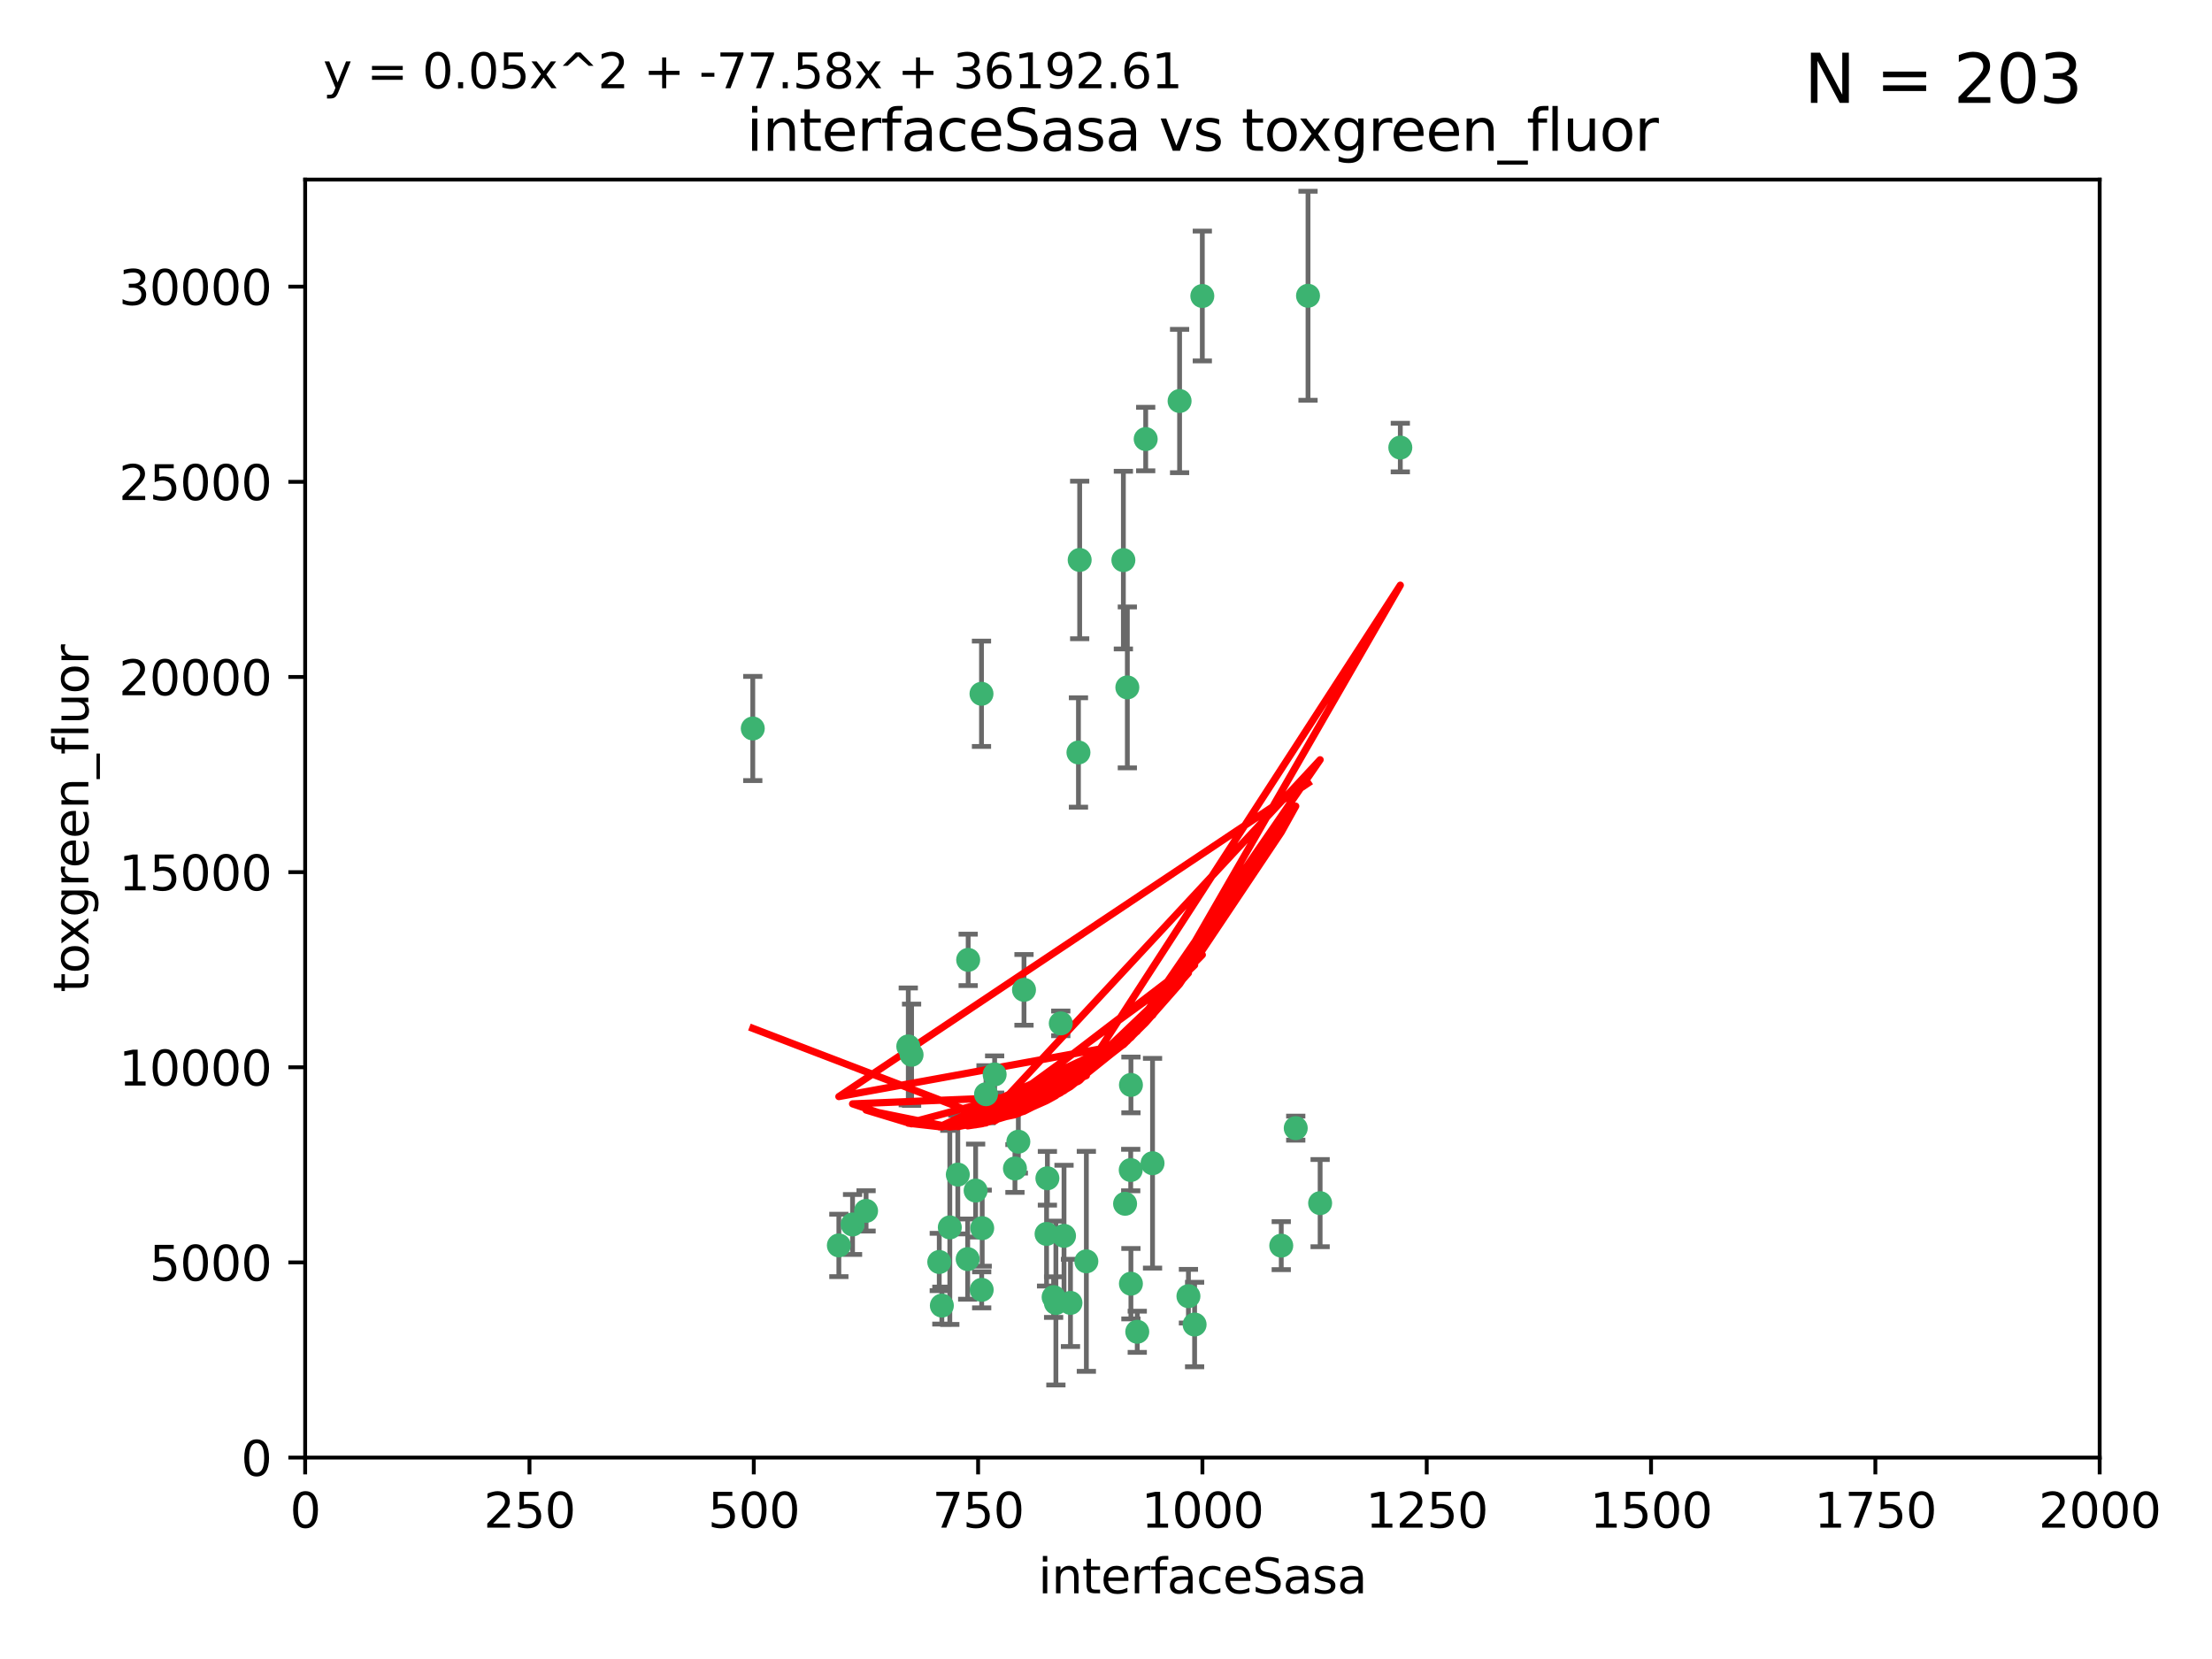 <?xml version="1.0" encoding="utf-8" standalone="no"?>
<!DOCTYPE svg PUBLIC "-//W3C//DTD SVG 1.1//EN"
  "http://www.w3.org/Graphics/SVG/1.1/DTD/svg11.dtd">
<svg xmlns:xlink="http://www.w3.org/1999/xlink" width="460.8pt" height="345.6pt" viewBox="0 0 460.8 345.6" xmlns="http://www.w3.org/2000/svg" version="1.1">
 <defs>
  <style type="text/css">*{stroke-linejoin: round; stroke-linecap: butt}</style>
 </defs>
 <g id="figure_1">
  <g id="patch_1">
   <path d="M 0 345.6 
L 460.8 345.6 
L 460.8 0 
L 0 0 
z
" style="fill: #ffffff"/>
  </g>
  <g id="axes_1">
   <g id="patch_2">
    <path d="M 63.571 303.64 
L 437.4 303.64 
L 437.4 37.411 
L 63.571 37.411 
z
" style="fill: #ffffff"/>
   </g>
   <g id="PathCollection_1">
    <defs>
     <path id="ma54e88e66f" d="M 0 1.118 
C 0.297 1.118 0.581 1 0.791 0.791 
C 1 0.581 1.118 0.297 1.118 0 
C 1.118 -0.297 1 -0.581 0.791 -0.791 
C 0.581 -1 0.297 -1.118 0 -1.118 
C -0.297 -1.118 -0.581 -1 -0.791 -0.791 
C -1 -0.581 -1.118 -0.297 -1.118 0 
C -1.118 0.297 -1 0.581 -0.791 0.791 
C -0.581 1 -0.297 1.118 0 1.118 
z
" style="stroke: #3cb371"/>
    </defs>
    <g clip-path="url(#pd3a75daec6)">
     <use xlink:href="#ma54e88e66f" x="272.484" y="61.614" style="fill: #3cb371; stroke: #3cb371"/>
     <use xlink:href="#ma54e88e66f" x="174.75" y="259.442" style="fill: #3cb371; stroke: #3cb371"/>
     <use xlink:href="#ma54e88e66f" x="234.02" y="116.682" style="fill: #3cb371; stroke: #3cb371"/>
     <use xlink:href="#ma54e88e66f" x="238.669" y="91.463" style="fill: #3cb371; stroke: #3cb371"/>
     <use xlink:href="#ma54e88e66f" x="245.731" y="83.54" style="fill: #3cb371; stroke: #3cb371"/>
     <use xlink:href="#ma54e88e66f" x="266.908" y="259.488" style="fill: #3cb371; stroke: #3cb371"/>
     <use xlink:href="#ma54e88e66f" x="269.927" y="235.012" style="fill: #3cb371; stroke: #3cb371"/>
     <use xlink:href="#ma54e88e66f" x="240.095" y="242.324" style="fill: #3cb371; stroke: #3cb371"/>
     <use xlink:href="#ma54e88e66f" x="291.711" y="93.237" style="fill: #3cb371; stroke: #3cb371"/>
     <use xlink:href="#ma54e88e66f" x="224.916" y="116.65" style="fill: #3cb371; stroke: #3cb371"/>
     <use xlink:href="#ma54e88e66f" x="250.465" y="61.664" style="fill: #3cb371; stroke: #3cb371"/>
     <use xlink:href="#ma54e88e66f" x="204.462" y="144.527" style="fill: #3cb371; stroke: #3cb371"/>
     <use xlink:href="#ma54e88e66f" x="201.688" y="199.958" style="fill: #3cb371; stroke: #3cb371"/>
     <use xlink:href="#ma54e88e66f" x="224.662" y="156.754" style="fill: #3cb371; stroke: #3cb371"/>
     <use xlink:href="#ma54e88e66f" x="204.503" y="268.694" style="fill: #3cb371; stroke: #3cb371"/>
     <use xlink:href="#ma54e88e66f" x="275.007" y="250.635" style="fill: #3cb371; stroke: #3cb371"/>
     <use xlink:href="#ma54e88e66f" x="234.375" y="250.767" style="fill: #3cb371; stroke: #3cb371"/>
     <use xlink:href="#ma54e88e66f" x="221.654" y="257.451" style="fill: #3cb371; stroke: #3cb371"/>
     <use xlink:href="#ma54e88e66f" x="212.14" y="237.838" style="fill: #3cb371; stroke: #3cb371"/>
     <use xlink:href="#ma54e88e66f" x="195.666" y="262.896" style="fill: #3cb371; stroke: #3cb371"/>
     <use xlink:href="#ma54e88e66f" x="235.596" y="226.007" style="fill: #3cb371; stroke: #3cb371"/>
     <use xlink:href="#ma54e88e66f" x="247.573" y="270.018" style="fill: #3cb371; stroke: #3cb371"/>
     <use xlink:href="#ma54e88e66f" x="235.59" y="267.417" style="fill: #3cb371; stroke: #3cb371"/>
     <use xlink:href="#ma54e88e66f" x="201.587" y="262.293" style="fill: #3cb371; stroke: #3cb371"/>
     <use xlink:href="#ma54e88e66f" x="236.912" y="277.431" style="fill: #3cb371; stroke: #3cb371"/>
     <use xlink:href="#ma54e88e66f" x="219.488" y="270.21" style="fill: #3cb371; stroke: #3cb371"/>
     <use xlink:href="#ma54e88e66f" x="196.206" y="271.976" style="fill: #3cb371; stroke: #3cb371"/>
     <use xlink:href="#ma54e88e66f" x="189.211" y="217.987" style="fill: #3cb371; stroke: #3cb371"/>
     <use xlink:href="#ma54e88e66f" x="226.308" y="262.761" style="fill: #3cb371; stroke: #3cb371"/>
     <use xlink:href="#ma54e88e66f" x="203.241" y="248.016" style="fill: #3cb371; stroke: #3cb371"/>
     <use xlink:href="#ma54e88e66f" x="248.859" y="275.924" style="fill: #3cb371; stroke: #3cb371"/>
     <use xlink:href="#ma54e88e66f" x="220.981" y="213.19" style="fill: #3cb371; stroke: #3cb371"/>
     <use xlink:href="#ma54e88e66f" x="213.318" y="206.203" style="fill: #3cb371; stroke: #3cb371"/>
     <use xlink:href="#ma54e88e66f" x="204.611" y="255.847" style="fill: #3cb371; stroke: #3cb371"/>
     <use xlink:href="#ma54e88e66f" x="218.192" y="245.459" style="fill: #3cb371; stroke: #3cb371"/>
     <use xlink:href="#ma54e88e66f" x="219.963" y="271.445" style="fill: #3cb371; stroke: #3cb371"/>
     <use xlink:href="#ma54e88e66f" x="177.602" y="255.08" style="fill: #3cb371; stroke: #3cb371"/>
     <use xlink:href="#ma54e88e66f" x="189.899" y="219.726" style="fill: #3cb371; stroke: #3cb371"/>
     <use xlink:href="#ma54e88e66f" x="180.421" y="252.249" style="fill: #3cb371; stroke: #3cb371"/>
     <use xlink:href="#ma54e88e66f" x="197.864" y="255.69" style="fill: #3cb371; stroke: #3cb371"/>
     <use xlink:href="#ma54e88e66f" x="205.407" y="227.947" style="fill: #3cb371; stroke: #3cb371"/>
     <use xlink:href="#ma54e88e66f" x="234.846" y="143.2" style="fill: #3cb371; stroke: #3cb371"/>
     <use xlink:href="#ma54e88e66f" x="223" y="271.416" style="fill: #3cb371; stroke: #3cb371"/>
     <use xlink:href="#ma54e88e66f" x="218.019" y="257.051" style="fill: #3cb371; stroke: #3cb371"/>
     <use xlink:href="#ma54e88e66f" x="211.432" y="243.416" style="fill: #3cb371; stroke: #3cb371"/>
     <use xlink:href="#ma54e88e66f" x="199.529" y="244.691" style="fill: #3cb371; stroke: #3cb371"/>
     <use xlink:href="#ma54e88e66f" x="235.549" y="243.742" style="fill: #3cb371; stroke: #3cb371"/>
     <use xlink:href="#ma54e88e66f" x="207.202" y="223.827" style="fill: #3cb371; stroke: #3cb371"/>
     <use xlink:href="#ma54e88e66f" x="156.817" y="151.755" style="fill: #3cb371; stroke: #3cb371"/>
    </g>
   </g>
   <g id="matplotlib.axis_1">
    <g id="xtick_1">
     <g id="line2d_1">
      <defs>
       <path id="mcc1bb54cda" d="M 0 0 
L 0 3.5 
" style="stroke: #000000; stroke-width: 0.8"/>
      </defs>
      <g>
       <use xlink:href="#mcc1bb54cda" x="63.571" y="303.64" style="stroke: #000000; stroke-width: 0.8"/>
      </g>
     </g>
     <g id="text_1">
      <!-- 0 -->
      <g transform="translate(60.39 318.238)scale(0.1 -0.1)">
       <defs>
        <path id="DejaVuSans-30" d="M 2034 4250 
Q 1547 4250 1301 3770 
Q 1056 3291 1056 2328 
Q 1056 1369 1301 889 
Q 1547 409 2034 409 
Q 2525 409 2770 889 
Q 3016 1369 3016 2328 
Q 3016 3291 2770 3770 
Q 2525 4250 2034 4250 
z
M 2034 4750 
Q 2819 4750 3233 4129 
Q 3647 3509 3647 2328 
Q 3647 1150 3233 529 
Q 2819 -91 2034 -91 
Q 1250 -91 836 529 
Q 422 1150 422 2328 
Q 422 3509 836 4129 
Q 1250 4750 2034 4750 
z
" transform="scale(0.016)"/>
       </defs>
       <use xlink:href="#DejaVuSans-30"/>
      </g>
     </g>
    </g>
    <g id="xtick_2">
     <g id="line2d_2">
      <g>
       <use xlink:href="#mcc1bb54cda" x="110.3" y="303.64" style="stroke: #000000; stroke-width: 0.8"/>
      </g>
     </g>
     <g id="text_2">
      <!-- 250 -->
      <g transform="translate(100.756 318.238)scale(0.1 -0.1)">
       <defs>
        <path id="DejaVuSans-32" d="M 1228 531 
L 3431 531 
L 3431 0 
L 469 0 
L 469 531 
Q 828 903 1448 1529 
Q 2069 2156 2228 2338 
Q 2531 2678 2651 2914 
Q 2772 3150 2772 3378 
Q 2772 3750 2511 3984 
Q 2250 4219 1831 4219 
Q 1534 4219 1204 4116 
Q 875 4013 500 3803 
L 500 4441 
Q 881 4594 1212 4672 
Q 1544 4750 1819 4750 
Q 2544 4750 2975 4387 
Q 3406 4025 3406 3419 
Q 3406 3131 3298 2873 
Q 3191 2616 2906 2266 
Q 2828 2175 2409 1742 
Q 1991 1309 1228 531 
z
" transform="scale(0.016)"/>
        <path id="DejaVuSans-35" d="M 691 4666 
L 3169 4666 
L 3169 4134 
L 1269 4134 
L 1269 2991 
Q 1406 3038 1543 3061 
Q 1681 3084 1819 3084 
Q 2600 3084 3056 2656 
Q 3513 2228 3513 1497 
Q 3513 744 3044 326 
Q 2575 -91 1722 -91 
Q 1428 -91 1123 -41 
Q 819 9 494 109 
L 494 744 
Q 775 591 1075 516 
Q 1375 441 1709 441 
Q 2250 441 2565 725 
Q 2881 1009 2881 1497 
Q 2881 1984 2565 2268 
Q 2250 2553 1709 2553 
Q 1456 2553 1204 2497 
Q 953 2441 691 2322 
L 691 4666 
z
" transform="scale(0.016)"/>
       </defs>
       <use xlink:href="#DejaVuSans-32"/>
       <use xlink:href="#DejaVuSans-35" x="63.623"/>
       <use xlink:href="#DejaVuSans-30" x="127.246"/>
      </g>
     </g>
    </g>
    <g id="xtick_3">
     <g id="line2d_3">
      <g>
       <use xlink:href="#mcc1bb54cda" x="157.028" y="303.64" style="stroke: #000000; stroke-width: 0.8"/>
      </g>
     </g>
     <g id="text_3">
      <!-- 500 -->
      <g transform="translate(147.485 318.238)scale(0.1 -0.1)">
       <use xlink:href="#DejaVuSans-35"/>
       <use xlink:href="#DejaVuSans-30" x="63.623"/>
       <use xlink:href="#DejaVuSans-30" x="127.246"/>
      </g>
     </g>
    </g>
    <g id="xtick_4">
     <g id="line2d_4">
      <g>
       <use xlink:href="#mcc1bb54cda" x="203.757" y="303.64" style="stroke: #000000; stroke-width: 0.8"/>
      </g>
     </g>
     <g id="text_4">
      <!-- 750 -->
      <g transform="translate(194.213 318.238)scale(0.1 -0.1)">
       <defs>
        <path id="DejaVuSans-37" d="M 525 4666 
L 3525 4666 
L 3525 4397 
L 1831 0 
L 1172 0 
L 2766 4134 
L 525 4134 
L 525 4666 
z
" transform="scale(0.016)"/>
       </defs>
       <use xlink:href="#DejaVuSans-37"/>
       <use xlink:href="#DejaVuSans-35" x="63.623"/>
       <use xlink:href="#DejaVuSans-30" x="127.246"/>
      </g>
     </g>
    </g>
    <g id="xtick_5">
     <g id="line2d_5">
      <g>
       <use xlink:href="#mcc1bb54cda" x="250.486" y="303.64" style="stroke: #000000; stroke-width: 0.8"/>
      </g>
     </g>
     <g id="text_5">
      <!-- 1000 -->
      <g transform="translate(237.761 318.238)scale(0.1 -0.1)">
       <defs>
        <path id="DejaVuSans-31" d="M 794 531 
L 1825 531 
L 1825 4091 
L 703 3866 
L 703 4441 
L 1819 4666 
L 2450 4666 
L 2450 531 
L 3481 531 
L 3481 0 
L 794 0 
L 794 531 
z
" transform="scale(0.016)"/>
       </defs>
       <use xlink:href="#DejaVuSans-31"/>
       <use xlink:href="#DejaVuSans-30" x="63.623"/>
       <use xlink:href="#DejaVuSans-30" x="127.246"/>
       <use xlink:href="#DejaVuSans-30" x="190.869"/>
      </g>
     </g>
    </g>
    <g id="xtick_6">
     <g id="line2d_6">
      <g>
       <use xlink:href="#mcc1bb54cda" x="297.214" y="303.64" style="stroke: #000000; stroke-width: 0.8"/>
      </g>
     </g>
     <g id="text_6">
      <!-- 1250 -->
      <g transform="translate(284.489 318.238)scale(0.1 -0.1)">
       <use xlink:href="#DejaVuSans-31"/>
       <use xlink:href="#DejaVuSans-32" x="63.623"/>
       <use xlink:href="#DejaVuSans-35" x="127.246"/>
       <use xlink:href="#DejaVuSans-30" x="190.869"/>
      </g>
     </g>
    </g>
    <g id="xtick_7">
     <g id="line2d_7">
      <g>
       <use xlink:href="#mcc1bb54cda" x="343.943" y="303.64" style="stroke: #000000; stroke-width: 0.8"/>
      </g>
     </g>
     <g id="text_7">
      <!-- 1500 -->
      <g transform="translate(331.218 318.238)scale(0.1 -0.1)">
       <use xlink:href="#DejaVuSans-31"/>
       <use xlink:href="#DejaVuSans-35" x="63.623"/>
       <use xlink:href="#DejaVuSans-30" x="127.246"/>
       <use xlink:href="#DejaVuSans-30" x="190.869"/>
      </g>
     </g>
    </g>
    <g id="xtick_8">
     <g id="line2d_8">
      <g>
       <use xlink:href="#mcc1bb54cda" x="390.671" y="303.64" style="stroke: #000000; stroke-width: 0.8"/>
      </g>
     </g>
     <g id="text_8">
      <!-- 1750 -->
      <g transform="translate(377.946 318.238)scale(0.1 -0.1)">
       <use xlink:href="#DejaVuSans-31"/>
       <use xlink:href="#DejaVuSans-37" x="63.623"/>
       <use xlink:href="#DejaVuSans-35" x="127.246"/>
       <use xlink:href="#DejaVuSans-30" x="190.869"/>
      </g>
     </g>
    </g>
    <g id="xtick_9">
     <g id="line2d_9">
      <g>
       <use xlink:href="#mcc1bb54cda" x="437.4" y="303.64" style="stroke: #000000; stroke-width: 0.8"/>
      </g>
     </g>
     <g id="text_9">
      <!-- 2000 -->
      <g transform="translate(424.675 318.238)scale(0.1 -0.1)">
       <use xlink:href="#DejaVuSans-32"/>
       <use xlink:href="#DejaVuSans-30" x="63.623"/>
       <use xlink:href="#DejaVuSans-30" x="127.246"/>
       <use xlink:href="#DejaVuSans-30" x="190.869"/>
      </g>
     </g>
    </g>
    <g id="text_10">
     <!-- interfaceSasa -->
     <g transform="translate(216.279 331.917)scale(0.1 -0.1)">
      <defs>
       <path id="DejaVuSans-69" d="M 603 3500 
L 1178 3500 
L 1178 0 
L 603 0 
L 603 3500 
z
M 603 4863 
L 1178 4863 
L 1178 4134 
L 603 4134 
L 603 4863 
z
" transform="scale(0.016)"/>
       <path id="DejaVuSans-6e" d="M 3513 2113 
L 3513 0 
L 2938 0 
L 2938 2094 
Q 2938 2591 2744 2837 
Q 2550 3084 2163 3084 
Q 1697 3084 1428 2787 
Q 1159 2491 1159 1978 
L 1159 0 
L 581 0 
L 581 3500 
L 1159 3500 
L 1159 2956 
Q 1366 3272 1645 3428 
Q 1925 3584 2291 3584 
Q 2894 3584 3203 3211 
Q 3513 2838 3513 2113 
z
" transform="scale(0.016)"/>
       <path id="DejaVuSans-74" d="M 1172 4494 
L 1172 3500 
L 2356 3500 
L 2356 3053 
L 1172 3053 
L 1172 1153 
Q 1172 725 1289 603 
Q 1406 481 1766 481 
L 2356 481 
L 2356 0 
L 1766 0 
Q 1100 0 847 248 
Q 594 497 594 1153 
L 594 3053 
L 172 3053 
L 172 3500 
L 594 3500 
L 594 4494 
L 1172 4494 
z
" transform="scale(0.016)"/>
       <path id="DejaVuSans-65" d="M 3597 1894 
L 3597 1613 
L 953 1613 
Q 991 1019 1311 708 
Q 1631 397 2203 397 
Q 2534 397 2845 478 
Q 3156 559 3463 722 
L 3463 178 
Q 3153 47 2828 -22 
Q 2503 -91 2169 -91 
Q 1331 -91 842 396 
Q 353 884 353 1716 
Q 353 2575 817 3079 
Q 1281 3584 2069 3584 
Q 2775 3584 3186 3129 
Q 3597 2675 3597 1894 
z
M 3022 2063 
Q 3016 2534 2758 2815 
Q 2500 3097 2075 3097 
Q 1594 3097 1305 2825 
Q 1016 2553 972 2059 
L 3022 2063 
z
" transform="scale(0.016)"/>
       <path id="DejaVuSans-72" d="M 2631 2963 
Q 2534 3019 2420 3045 
Q 2306 3072 2169 3072 
Q 1681 3072 1420 2755 
Q 1159 2438 1159 1844 
L 1159 0 
L 581 0 
L 581 3500 
L 1159 3500 
L 1159 2956 
Q 1341 3275 1631 3429 
Q 1922 3584 2338 3584 
Q 2397 3584 2469 3576 
Q 2541 3569 2628 3553 
L 2631 2963 
z
" transform="scale(0.016)"/>
       <path id="DejaVuSans-66" d="M 2375 4863 
L 2375 4384 
L 1825 4384 
Q 1516 4384 1395 4259 
Q 1275 4134 1275 3809 
L 1275 3500 
L 2222 3500 
L 2222 3053 
L 1275 3053 
L 1275 0 
L 697 0 
L 697 3053 
L 147 3053 
L 147 3500 
L 697 3500 
L 697 3744 
Q 697 4328 969 4595 
Q 1241 4863 1831 4863 
L 2375 4863 
z
" transform="scale(0.016)"/>
       <path id="DejaVuSans-61" d="M 2194 1759 
Q 1497 1759 1228 1600 
Q 959 1441 959 1056 
Q 959 750 1161 570 
Q 1363 391 1709 391 
Q 2188 391 2477 730 
Q 2766 1069 2766 1631 
L 2766 1759 
L 2194 1759 
z
M 3341 1997 
L 3341 0 
L 2766 0 
L 2766 531 
Q 2569 213 2275 61 
Q 1981 -91 1556 -91 
Q 1019 -91 701 211 
Q 384 513 384 1019 
Q 384 1609 779 1909 
Q 1175 2209 1959 2209 
L 2766 2209 
L 2766 2266 
Q 2766 2663 2505 2880 
Q 2244 3097 1772 3097 
Q 1472 3097 1187 3025 
Q 903 2953 641 2809 
L 641 3341 
Q 956 3463 1253 3523 
Q 1550 3584 1831 3584 
Q 2591 3584 2966 3190 
Q 3341 2797 3341 1997 
z
" transform="scale(0.016)"/>
       <path id="DejaVuSans-63" d="M 3122 3366 
L 3122 2828 
Q 2878 2963 2633 3030 
Q 2388 3097 2138 3097 
Q 1578 3097 1268 2742 
Q 959 2388 959 1747 
Q 959 1106 1268 751 
Q 1578 397 2138 397 
Q 2388 397 2633 464 
Q 2878 531 3122 666 
L 3122 134 
Q 2881 22 2623 -34 
Q 2366 -91 2075 -91 
Q 1284 -91 818 406 
Q 353 903 353 1747 
Q 353 2603 823 3093 
Q 1294 3584 2113 3584 
Q 2378 3584 2631 3529 
Q 2884 3475 3122 3366 
z
" transform="scale(0.016)"/>
       <path id="DejaVuSans-53" d="M 3425 4513 
L 3425 3897 
Q 3066 4069 2747 4153 
Q 2428 4238 2131 4238 
Q 1616 4238 1336 4038 
Q 1056 3838 1056 3469 
Q 1056 3159 1242 3001 
Q 1428 2844 1947 2747 
L 2328 2669 
Q 3034 2534 3370 2195 
Q 3706 1856 3706 1288 
Q 3706 609 3251 259 
Q 2797 -91 1919 -91 
Q 1588 -91 1214 -16 
Q 841 59 441 206 
L 441 856 
Q 825 641 1194 531 
Q 1563 422 1919 422 
Q 2459 422 2753 634 
Q 3047 847 3047 1241 
Q 3047 1584 2836 1778 
Q 2625 1972 2144 2069 
L 1759 2144 
Q 1053 2284 737 2584 
Q 422 2884 422 3419 
Q 422 4038 858 4394 
Q 1294 4750 2059 4750 
Q 2388 4750 2728 4690 
Q 3069 4631 3425 4513 
z
" transform="scale(0.016)"/>
       <path id="DejaVuSans-73" d="M 2834 3397 
L 2834 2853 
Q 2591 2978 2328 3040 
Q 2066 3103 1784 3103 
Q 1356 3103 1142 2972 
Q 928 2841 928 2578 
Q 928 2378 1081 2264 
Q 1234 2150 1697 2047 
L 1894 2003 
Q 2506 1872 2764 1633 
Q 3022 1394 3022 966 
Q 3022 478 2636 193 
Q 2250 -91 1575 -91 
Q 1294 -91 989 -36 
Q 684 19 347 128 
L 347 722 
Q 666 556 975 473 
Q 1284 391 1588 391 
Q 1994 391 2212 530 
Q 2431 669 2431 922 
Q 2431 1156 2273 1281 
Q 2116 1406 1581 1522 
L 1381 1569 
Q 847 1681 609 1914 
Q 372 2147 372 2553 
Q 372 3047 722 3315 
Q 1072 3584 1716 3584 
Q 2034 3584 2315 3537 
Q 2597 3491 2834 3397 
z
" transform="scale(0.016)"/>
      </defs>
      <use xlink:href="#DejaVuSans-69"/>
      <use xlink:href="#DejaVuSans-6e" x="27.783"/>
      <use xlink:href="#DejaVuSans-74" x="91.162"/>
      <use xlink:href="#DejaVuSans-65" x="130.371"/>
      <use xlink:href="#DejaVuSans-72" x="191.895"/>
      <use xlink:href="#DejaVuSans-66" x="233.008"/>
      <use xlink:href="#DejaVuSans-61" x="268.213"/>
      <use xlink:href="#DejaVuSans-63" x="329.492"/>
      <use xlink:href="#DejaVuSans-65" x="384.473"/>
      <use xlink:href="#DejaVuSans-53" x="445.996"/>
      <use xlink:href="#DejaVuSans-61" x="509.473"/>
      <use xlink:href="#DejaVuSans-73" x="570.752"/>
      <use xlink:href="#DejaVuSans-61" x="622.852"/>
     </g>
    </g>
   </g>
   <g id="matplotlib.axis_2">
    <g id="ytick_1">
     <g id="line2d_10">
      <defs>
       <path id="mf72664441f" d="M 0 0 
L -3.5 0 
" style="stroke: #000000; stroke-width: 0.8"/>
      </defs>
      <g>
       <use xlink:href="#mf72664441f" x="63.571" y="303.64" style="stroke: #000000; stroke-width: 0.8"/>
      </g>
     </g>
     <g id="text_11">
      <!-- 0 -->
      <g transform="translate(50.209 307.439)scale(0.1 -0.1)">
       <use xlink:href="#DejaVuSans-30"/>
      </g>
     </g>
    </g>
    <g id="ytick_2">
     <g id="line2d_11">
      <g>
       <use xlink:href="#mf72664441f" x="63.571" y="262.986" style="stroke: #000000; stroke-width: 0.8"/>
      </g>
     </g>
     <g id="text_12">
      <!-- 5000 -->
      <g transform="translate(31.121 266.786)scale(0.1 -0.1)">
       <use xlink:href="#DejaVuSans-35"/>
       <use xlink:href="#DejaVuSans-30" x="63.623"/>
       <use xlink:href="#DejaVuSans-30" x="127.246"/>
       <use xlink:href="#DejaVuSans-30" x="190.869"/>
      </g>
     </g>
    </g>
    <g id="ytick_3">
     <g id="line2d_12">
      <g>
       <use xlink:href="#mf72664441f" x="63.571" y="222.333" style="stroke: #000000; stroke-width: 0.8"/>
      </g>
     </g>
     <g id="text_13">
      <!-- 10000 -->
      <g transform="translate(24.759 226.132)scale(0.1 -0.1)">
       <use xlink:href="#DejaVuSans-31"/>
       <use xlink:href="#DejaVuSans-30" x="63.623"/>
       <use xlink:href="#DejaVuSans-30" x="127.246"/>
       <use xlink:href="#DejaVuSans-30" x="190.869"/>
       <use xlink:href="#DejaVuSans-30" x="254.492"/>
      </g>
     </g>
    </g>
    <g id="ytick_4">
     <g id="line2d_13">
      <g>
       <use xlink:href="#mf72664441f" x="63.571" y="181.679" style="stroke: #000000; stroke-width: 0.8"/>
      </g>
     </g>
     <g id="text_14">
      <!-- 15000 -->
      <g transform="translate(24.759 185.478)scale(0.1 -0.1)">
       <use xlink:href="#DejaVuSans-31"/>
       <use xlink:href="#DejaVuSans-35" x="63.623"/>
       <use xlink:href="#DejaVuSans-30" x="127.246"/>
       <use xlink:href="#DejaVuSans-30" x="190.869"/>
       <use xlink:href="#DejaVuSans-30" x="254.492"/>
      </g>
     </g>
    </g>
    <g id="ytick_5">
     <g id="line2d_14">
      <g>
       <use xlink:href="#mf72664441f" x="63.571" y="141.026" style="stroke: #000000; stroke-width: 0.8"/>
      </g>
     </g>
     <g id="text_15">
      <!-- 20000 -->
      <g transform="translate(24.759 144.825)scale(0.1 -0.1)">
       <use xlink:href="#DejaVuSans-32"/>
       <use xlink:href="#DejaVuSans-30" x="63.623"/>
       <use xlink:href="#DejaVuSans-30" x="127.246"/>
       <use xlink:href="#DejaVuSans-30" x="190.869"/>
       <use xlink:href="#DejaVuSans-30" x="254.492"/>
      </g>
     </g>
    </g>
    <g id="ytick_6">
     <g id="line2d_15">
      <g>
       <use xlink:href="#mf72664441f" x="63.571" y="100.372" style="stroke: #000000; stroke-width: 0.8"/>
      </g>
     </g>
     <g id="text_16">
      <!-- 25000 -->
      <g transform="translate(24.759 104.171)scale(0.1 -0.1)">
       <use xlink:href="#DejaVuSans-32"/>
       <use xlink:href="#DejaVuSans-35" x="63.623"/>
       <use xlink:href="#DejaVuSans-30" x="127.246"/>
       <use xlink:href="#DejaVuSans-30" x="190.869"/>
       <use xlink:href="#DejaVuSans-30" x="254.492"/>
      </g>
     </g>
    </g>
    <g id="ytick_7">
     <g id="line2d_16">
      <g>
       <use xlink:href="#mf72664441f" x="63.571" y="59.718" style="stroke: #000000; stroke-width: 0.8"/>
      </g>
     </g>
     <g id="text_17">
      <!-- 30000 -->
      <g transform="translate(24.759 63.518)scale(0.1 -0.1)">
       <defs>
        <path id="DejaVuSans-33" d="M 2597 2516 
Q 3050 2419 3304 2112 
Q 3559 1806 3559 1356 
Q 3559 666 3084 287 
Q 2609 -91 1734 -91 
Q 1441 -91 1130 -33 
Q 819 25 488 141 
L 488 750 
Q 750 597 1062 519 
Q 1375 441 1716 441 
Q 2309 441 2620 675 
Q 2931 909 2931 1356 
Q 2931 1769 2642 2001 
Q 2353 2234 1838 2234 
L 1294 2234 
L 1294 2753 
L 1863 2753 
Q 2328 2753 2575 2939 
Q 2822 3125 2822 3475 
Q 2822 3834 2567 4026 
Q 2313 4219 1838 4219 
Q 1578 4219 1281 4162 
Q 984 4106 628 3988 
L 628 4550 
Q 988 4650 1302 4700 
Q 1616 4750 1894 4750 
Q 2613 4750 3031 4423 
Q 3450 4097 3450 3541 
Q 3450 3153 3228 2886 
Q 3006 2619 2597 2516 
z
" transform="scale(0.016)"/>
       </defs>
       <use xlink:href="#DejaVuSans-33"/>
       <use xlink:href="#DejaVuSans-30" x="63.623"/>
       <use xlink:href="#DejaVuSans-30" x="127.246"/>
       <use xlink:href="#DejaVuSans-30" x="190.869"/>
       <use xlink:href="#DejaVuSans-30" x="254.492"/>
      </g>
     </g>
    </g>
    <g id="text_18">
     <!-- toxgreen_fluor -->
     <g transform="translate(18.401 206.72)rotate(-90)scale(0.1 -0.1)">
      <defs>
       <path id="DejaVuSans-6f" d="M 1959 3097 
Q 1497 3097 1228 2736 
Q 959 2375 959 1747 
Q 959 1119 1226 758 
Q 1494 397 1959 397 
Q 2419 397 2687 759 
Q 2956 1122 2956 1747 
Q 2956 2369 2687 2733 
Q 2419 3097 1959 3097 
z
M 1959 3584 
Q 2709 3584 3137 3096 
Q 3566 2609 3566 1747 
Q 3566 888 3137 398 
Q 2709 -91 1959 -91 
Q 1206 -91 779 398 
Q 353 888 353 1747 
Q 353 2609 779 3096 
Q 1206 3584 1959 3584 
z
" transform="scale(0.016)"/>
       <path id="DejaVuSans-78" d="M 3513 3500 
L 2247 1797 
L 3578 0 
L 2900 0 
L 1881 1375 
L 863 0 
L 184 0 
L 1544 1831 
L 300 3500 
L 978 3500 
L 1906 2253 
L 2834 3500 
L 3513 3500 
z
" transform="scale(0.016)"/>
       <path id="DejaVuSans-67" d="M 2906 1791 
Q 2906 2416 2648 2759 
Q 2391 3103 1925 3103 
Q 1463 3103 1205 2759 
Q 947 2416 947 1791 
Q 947 1169 1205 825 
Q 1463 481 1925 481 
Q 2391 481 2648 825 
Q 2906 1169 2906 1791 
z
M 3481 434 
Q 3481 -459 3084 -895 
Q 2688 -1331 1869 -1331 
Q 1566 -1331 1297 -1286 
Q 1028 -1241 775 -1147 
L 775 -588 
Q 1028 -725 1275 -790 
Q 1522 -856 1778 -856 
Q 2344 -856 2625 -561 
Q 2906 -266 2906 331 
L 2906 616 
Q 2728 306 2450 153 
Q 2172 0 1784 0 
Q 1141 0 747 490 
Q 353 981 353 1791 
Q 353 2603 747 3093 
Q 1141 3584 1784 3584 
Q 2172 3584 2450 3431 
Q 2728 3278 2906 2969 
L 2906 3500 
L 3481 3500 
L 3481 434 
z
" transform="scale(0.016)"/>
       <path id="DejaVuSans-5f" d="M 3263 -1063 
L 3263 -1509 
L -63 -1509 
L -63 -1063 
L 3263 -1063 
z
" transform="scale(0.016)"/>
       <path id="DejaVuSans-6c" d="M 603 4863 
L 1178 4863 
L 1178 0 
L 603 0 
L 603 4863 
z
" transform="scale(0.016)"/>
       <path id="DejaVuSans-75" d="M 544 1381 
L 544 3500 
L 1119 3500 
L 1119 1403 
Q 1119 906 1312 657 
Q 1506 409 1894 409 
Q 2359 409 2629 706 
Q 2900 1003 2900 1516 
L 2900 3500 
L 3475 3500 
L 3475 0 
L 2900 0 
L 2900 538 
Q 2691 219 2414 64 
Q 2138 -91 1772 -91 
Q 1169 -91 856 284 
Q 544 659 544 1381 
z
M 1991 3584 
L 1991 3584 
z
" transform="scale(0.016)"/>
      </defs>
      <use xlink:href="#DejaVuSans-74"/>
      <use xlink:href="#DejaVuSans-6f" x="39.209"/>
      <use xlink:href="#DejaVuSans-78" x="97.266"/>
      <use xlink:href="#DejaVuSans-67" x="156.445"/>
      <use xlink:href="#DejaVuSans-72" x="219.922"/>
      <use xlink:href="#DejaVuSans-65" x="258.785"/>
      <use xlink:href="#DejaVuSans-65" x="320.309"/>
      <use xlink:href="#DejaVuSans-6e" x="381.832"/>
      <use xlink:href="#DejaVuSans-5f" x="445.211"/>
      <use xlink:href="#DejaVuSans-66" x="495.211"/>
      <use xlink:href="#DejaVuSans-6c" x="530.416"/>
      <use xlink:href="#DejaVuSans-75" x="558.199"/>
      <use xlink:href="#DejaVuSans-6f" x="621.578"/>
      <use xlink:href="#DejaVuSans-72" x="682.76"/>
     </g>
    </g>
   </g>
   <g id="LineCollection_1">
    <path d="M 272.484 83.38 
L 272.484 39.848 
" clip-path="url(#pd3a75daec6)" style="fill: none; stroke: #696969"/>
    <path d="M 174.75 265.941 
L 174.75 252.944 
" clip-path="url(#pd3a75daec6)" style="fill: none; stroke: #696969"/>
    <path d="M 234.02 135.19 
L 234.02 98.175 
" clip-path="url(#pd3a75daec6)" style="fill: none; stroke: #696969"/>
    <path d="M 238.669 98.075 
L 238.669 84.85 
" clip-path="url(#pd3a75daec6)" style="fill: none; stroke: #696969"/>
    <path d="M 245.731 98.468 
L 245.731 68.613 
" clip-path="url(#pd3a75daec6)" style="fill: none; stroke: #696969"/>
    <path d="M 266.908 264.487 
L 266.908 254.489 
" clip-path="url(#pd3a75daec6)" style="fill: none; stroke: #696969"/>
    <path d="M 269.927 237.516 
L 269.927 232.507 
" clip-path="url(#pd3a75daec6)" style="fill: none; stroke: #696969"/>
    <path d="M 240.095 264.166 
L 240.095 220.481 
" clip-path="url(#pd3a75daec6)" style="fill: none; stroke: #696969"/>
    <path d="M 291.711 98.3 
L 291.711 88.175 
" clip-path="url(#pd3a75daec6)" style="fill: none; stroke: #696969"/>
    <path d="M 224.916 133.058 
L 224.916 100.243 
" clip-path="url(#pd3a75daec6)" style="fill: none; stroke: #696969"/>
    <path d="M 250.465 75.185 
L 250.465 48.142 
" clip-path="url(#pd3a75daec6)" style="fill: none; stroke: #696969"/>
    <path d="M 204.462 155.498 
L 204.462 133.556 
" clip-path="url(#pd3a75daec6)" style="fill: none; stroke: #696969"/>
    <path d="M 201.688 205.31 
L 201.688 194.605 
" clip-path="url(#pd3a75daec6)" style="fill: none; stroke: #696969"/>
    <path d="M 224.662 168.148 
L 224.662 145.359 
" clip-path="url(#pd3a75daec6)" style="fill: none; stroke: #696969"/>
    <path d="M 204.503 272.448 
L 204.503 264.94 
" clip-path="url(#pd3a75daec6)" style="fill: none; stroke: #696969"/>
    <path d="M 275.007 259.717 
L 275.007 241.553 
" clip-path="url(#pd3a75daec6)" style="fill: none; stroke: #696969"/>
    <path d="M 234.375 251.458 
L 234.375 250.077 
" clip-path="url(#pd3a75daec6)" style="fill: none; stroke: #696969"/>
    <path d="M 221.654 272.157 
L 221.654 242.746 
" clip-path="url(#pd3a75daec6)" style="fill: none; stroke: #696969"/>
    <path d="M 212.14 244.374 
L 212.14 231.301 
" clip-path="url(#pd3a75daec6)" style="fill: none; stroke: #696969"/>
    <path d="M 195.666 268.864 
L 195.666 256.927 
" clip-path="url(#pd3a75daec6)" style="fill: none; stroke: #696969"/>
    <path d="M 235.596 231.811 
L 235.596 220.203 
" clip-path="url(#pd3a75daec6)" style="fill: none; stroke: #696969"/>
    <path d="M 247.573 275.607 
L 247.573 264.429 
" clip-path="url(#pd3a75daec6)" style="fill: none; stroke: #696969"/>
    <path d="M 235.59 274.752 
L 235.59 260.081 
" clip-path="url(#pd3a75daec6)" style="fill: none; stroke: #696969"/>
    <path d="M 201.587 270.647 
L 201.587 253.939 
" clip-path="url(#pd3a75daec6)" style="fill: none; stroke: #696969"/>
    <path d="M 236.912 281.719 
L 236.912 273.143 
" clip-path="url(#pd3a75daec6)" style="fill: none; stroke: #696969"/>
    <path d="M 219.488 274.44 
L 219.488 265.981 
" clip-path="url(#pd3a75daec6)" style="fill: none; stroke: #696969"/>
    <path d="M 196.206 275.827 
L 196.206 268.125 
" clip-path="url(#pd3a75daec6)" style="fill: none; stroke: #696969"/>
    <path d="M 189.211 230.162 
L 189.211 205.812 
" clip-path="url(#pd3a75daec6)" style="fill: none; stroke: #696969"/>
    <path d="M 226.308 285.673 
L 226.308 239.849 
" clip-path="url(#pd3a75daec6)" style="fill: none; stroke: #696969"/>
    <path d="M 203.241 257.7 
L 203.241 238.331 
" clip-path="url(#pd3a75daec6)" style="fill: none; stroke: #696969"/>
    <path d="M 248.859 284.727 
L 248.859 267.12 
" clip-path="url(#pd3a75daec6)" style="fill: none; stroke: #696969"/>
    <path d="M 220.981 215.762 
L 220.981 210.618 
" clip-path="url(#pd3a75daec6)" style="fill: none; stroke: #696969"/>
    <path d="M 213.318 213.569 
L 213.318 198.836 
" clip-path="url(#pd3a75daec6)" style="fill: none; stroke: #696969"/>
    <path d="M 204.611 263.771 
L 204.611 247.923 
" clip-path="url(#pd3a75daec6)" style="fill: none; stroke: #696969"/>
    <path d="M 218.192 251.049 
L 218.192 239.868 
" clip-path="url(#pd3a75daec6)" style="fill: none; stroke: #696969"/>
    <path d="M 219.963 288.513 
L 219.963 254.376 
" clip-path="url(#pd3a75daec6)" style="fill: none; stroke: #696969"/>
    <path d="M 177.602 261.323 
L 177.602 248.837 
" clip-path="url(#pd3a75daec6)" style="fill: none; stroke: #696969"/>
    <path d="M 189.899 230.277 
L 189.899 209.176 
" clip-path="url(#pd3a75daec6)" style="fill: none; stroke: #696969"/>
    <path d="M 180.421 256.451 
L 180.421 248.048 
" clip-path="url(#pd3a75daec6)" style="fill: none; stroke: #696969"/>
    <path d="M 197.864 275.904 
L 197.864 235.477 
" clip-path="url(#pd3a75daec6)" style="fill: none; stroke: #696969"/>
    <path d="M 205.407 233.892 
L 205.407 222.002 
" clip-path="url(#pd3a75daec6)" style="fill: none; stroke: #696969"/>
    <path d="M 234.846 159.961 
L 234.846 126.439 
" clip-path="url(#pd3a75daec6)" style="fill: none; stroke: #696969"/>
    <path d="M 223 280.503 
L 223 262.329 
" clip-path="url(#pd3a75daec6)" style="fill: none; stroke: #696969"/>
    <path d="M 218.019 267.904 
L 218.019 246.198 
" clip-path="url(#pd3a75daec6)" style="fill: none; stroke: #696969"/>
    <path d="M 211.432 248.392 
L 211.432 238.44 
" clip-path="url(#pd3a75daec6)" style="fill: none; stroke: #696969"/>
    <path d="M 199.529 257.049 
L 199.529 232.333 
" clip-path="url(#pd3a75daec6)" style="fill: none; stroke: #696969"/>
    <path d="M 235.549 248.063 
L 235.549 239.42 
" clip-path="url(#pd3a75daec6)" style="fill: none; stroke: #696969"/>
    <path d="M 207.202 227.689 
L 207.202 219.964 
" clip-path="url(#pd3a75daec6)" style="fill: none; stroke: #696969"/>
    <path d="M 156.817 162.606 
L 156.817 140.905 
" clip-path="url(#pd3a75daec6)" style="fill: none; stroke: #696969"/>
   </g>
   <g id="line2d_17">
    <defs>
     <path id="m0c87d9b949" d="M 2 0 
L -2 -0 
" style="stroke: #696969"/>
    </defs>
    <g clip-path="url(#pd3a75daec6)">
     <use xlink:href="#m0c87d9b949" x="272.484" y="83.38" style="fill: #696969; stroke: #696969"/>
     <use xlink:href="#m0c87d9b949" x="174.75" y="265.941" style="fill: #696969; stroke: #696969"/>
     <use xlink:href="#m0c87d9b949" x="234.02" y="135.19" style="fill: #696969; stroke: #696969"/>
     <use xlink:href="#m0c87d9b949" x="238.669" y="98.075" style="fill: #696969; stroke: #696969"/>
     <use xlink:href="#m0c87d9b949" x="245.731" y="98.468" style="fill: #696969; stroke: #696969"/>
     <use xlink:href="#m0c87d9b949" x="266.908" y="264.487" style="fill: #696969; stroke: #696969"/>
     <use xlink:href="#m0c87d9b949" x="269.927" y="237.516" style="fill: #696969; stroke: #696969"/>
     <use xlink:href="#m0c87d9b949" x="240.095" y="264.166" style="fill: #696969; stroke: #696969"/>
     <use xlink:href="#m0c87d9b949" x="291.711" y="98.3" style="fill: #696969; stroke: #696969"/>
     <use xlink:href="#m0c87d9b949" x="224.916" y="133.058" style="fill: #696969; stroke: #696969"/>
     <use xlink:href="#m0c87d9b949" x="250.465" y="75.185" style="fill: #696969; stroke: #696969"/>
     <use xlink:href="#m0c87d9b949" x="204.462" y="155.498" style="fill: #696969; stroke: #696969"/>
     <use xlink:href="#m0c87d9b949" x="201.688" y="205.31" style="fill: #696969; stroke: #696969"/>
     <use xlink:href="#m0c87d9b949" x="224.662" y="168.148" style="fill: #696969; stroke: #696969"/>
     <use xlink:href="#m0c87d9b949" x="204.503" y="272.448" style="fill: #696969; stroke: #696969"/>
     <use xlink:href="#m0c87d9b949" x="275.007" y="259.717" style="fill: #696969; stroke: #696969"/>
     <use xlink:href="#m0c87d9b949" x="234.375" y="251.458" style="fill: #696969; stroke: #696969"/>
     <use xlink:href="#m0c87d9b949" x="221.654" y="272.157" style="fill: #696969; stroke: #696969"/>
     <use xlink:href="#m0c87d9b949" x="212.14" y="244.374" style="fill: #696969; stroke: #696969"/>
     <use xlink:href="#m0c87d9b949" x="195.666" y="268.864" style="fill: #696969; stroke: #696969"/>
     <use xlink:href="#m0c87d9b949" x="235.596" y="231.811" style="fill: #696969; stroke: #696969"/>
     <use xlink:href="#m0c87d9b949" x="247.573" y="275.607" style="fill: #696969; stroke: #696969"/>
     <use xlink:href="#m0c87d9b949" x="235.59" y="274.752" style="fill: #696969; stroke: #696969"/>
     <use xlink:href="#m0c87d9b949" x="201.587" y="270.647" style="fill: #696969; stroke: #696969"/>
     <use xlink:href="#m0c87d9b949" x="236.912" y="281.719" style="fill: #696969; stroke: #696969"/>
     <use xlink:href="#m0c87d9b949" x="219.488" y="274.44" style="fill: #696969; stroke: #696969"/>
     <use xlink:href="#m0c87d9b949" x="196.206" y="275.827" style="fill: #696969; stroke: #696969"/>
     <use xlink:href="#m0c87d9b949" x="189.211" y="230.162" style="fill: #696969; stroke: #696969"/>
     <use xlink:href="#m0c87d9b949" x="226.308" y="285.673" style="fill: #696969; stroke: #696969"/>
     <use xlink:href="#m0c87d9b949" x="203.241" y="257.7" style="fill: #696969; stroke: #696969"/>
     <use xlink:href="#m0c87d9b949" x="248.859" y="284.727" style="fill: #696969; stroke: #696969"/>
     <use xlink:href="#m0c87d9b949" x="220.981" y="215.762" style="fill: #696969; stroke: #696969"/>
     <use xlink:href="#m0c87d9b949" x="213.318" y="213.569" style="fill: #696969; stroke: #696969"/>
     <use xlink:href="#m0c87d9b949" x="204.611" y="263.771" style="fill: #696969; stroke: #696969"/>
     <use xlink:href="#m0c87d9b949" x="218.192" y="251.049" style="fill: #696969; stroke: #696969"/>
     <use xlink:href="#m0c87d9b949" x="219.963" y="288.513" style="fill: #696969; stroke: #696969"/>
     <use xlink:href="#m0c87d9b949" x="177.602" y="261.323" style="fill: #696969; stroke: #696969"/>
     <use xlink:href="#m0c87d9b949" x="189.899" y="230.277" style="fill: #696969; stroke: #696969"/>
     <use xlink:href="#m0c87d9b949" x="180.421" y="256.451" style="fill: #696969; stroke: #696969"/>
     <use xlink:href="#m0c87d9b949" x="197.864" y="275.904" style="fill: #696969; stroke: #696969"/>
     <use xlink:href="#m0c87d9b949" x="205.407" y="233.892" style="fill: #696969; stroke: #696969"/>
     <use xlink:href="#m0c87d9b949" x="234.846" y="159.961" style="fill: #696969; stroke: #696969"/>
     <use xlink:href="#m0c87d9b949" x="223" y="280.503" style="fill: #696969; stroke: #696969"/>
     <use xlink:href="#m0c87d9b949" x="218.019" y="267.904" style="fill: #696969; stroke: #696969"/>
     <use xlink:href="#m0c87d9b949" x="211.432" y="248.392" style="fill: #696969; stroke: #696969"/>
     <use xlink:href="#m0c87d9b949" x="199.529" y="257.049" style="fill: #696969; stroke: #696969"/>
     <use xlink:href="#m0c87d9b949" x="235.549" y="248.063" style="fill: #696969; stroke: #696969"/>
     <use xlink:href="#m0c87d9b949" x="207.202" y="227.689" style="fill: #696969; stroke: #696969"/>
     <use xlink:href="#m0c87d9b949" x="156.817" y="162.606" style="fill: #696969; stroke: #696969"/>
    </g>
   </g>
   <g id="line2d_18">
    <g clip-path="url(#pd3a75daec6)">
     <use xlink:href="#m0c87d9b949" x="272.484" y="39.848" style="fill: #696969; stroke: #696969"/>
     <use xlink:href="#m0c87d9b949" x="174.75" y="252.944" style="fill: #696969; stroke: #696969"/>
     <use xlink:href="#m0c87d9b949" x="234.02" y="98.175" style="fill: #696969; stroke: #696969"/>
     <use xlink:href="#m0c87d9b949" x="238.669" y="84.85" style="fill: #696969; stroke: #696969"/>
     <use xlink:href="#m0c87d9b949" x="245.731" y="68.613" style="fill: #696969; stroke: #696969"/>
     <use xlink:href="#m0c87d9b949" x="266.908" y="254.489" style="fill: #696969; stroke: #696969"/>
     <use xlink:href="#m0c87d9b949" x="269.927" y="232.507" style="fill: #696969; stroke: #696969"/>
     <use xlink:href="#m0c87d9b949" x="240.095" y="220.481" style="fill: #696969; stroke: #696969"/>
     <use xlink:href="#m0c87d9b949" x="291.711" y="88.175" style="fill: #696969; stroke: #696969"/>
     <use xlink:href="#m0c87d9b949" x="224.916" y="100.243" style="fill: #696969; stroke: #696969"/>
     <use xlink:href="#m0c87d9b949" x="250.465" y="48.142" style="fill: #696969; stroke: #696969"/>
     <use xlink:href="#m0c87d9b949" x="204.462" y="133.556" style="fill: #696969; stroke: #696969"/>
     <use xlink:href="#m0c87d9b949" x="201.688" y="194.605" style="fill: #696969; stroke: #696969"/>
     <use xlink:href="#m0c87d9b949" x="224.662" y="145.359" style="fill: #696969; stroke: #696969"/>
     <use xlink:href="#m0c87d9b949" x="204.503" y="264.94" style="fill: #696969; stroke: #696969"/>
     <use xlink:href="#m0c87d9b949" x="275.007" y="241.553" style="fill: #696969; stroke: #696969"/>
     <use xlink:href="#m0c87d9b949" x="234.375" y="250.077" style="fill: #696969; stroke: #696969"/>
     <use xlink:href="#m0c87d9b949" x="221.654" y="242.746" style="fill: #696969; stroke: #696969"/>
     <use xlink:href="#m0c87d9b949" x="212.14" y="231.301" style="fill: #696969; stroke: #696969"/>
     <use xlink:href="#m0c87d9b949" x="195.666" y="256.927" style="fill: #696969; stroke: #696969"/>
     <use xlink:href="#m0c87d9b949" x="235.596" y="220.203" style="fill: #696969; stroke: #696969"/>
     <use xlink:href="#m0c87d9b949" x="247.573" y="264.429" style="fill: #696969; stroke: #696969"/>
     <use xlink:href="#m0c87d9b949" x="235.59" y="260.081" style="fill: #696969; stroke: #696969"/>
     <use xlink:href="#m0c87d9b949" x="201.587" y="253.939" style="fill: #696969; stroke: #696969"/>
     <use xlink:href="#m0c87d9b949" x="236.912" y="273.143" style="fill: #696969; stroke: #696969"/>
     <use xlink:href="#m0c87d9b949" x="219.488" y="265.981" style="fill: #696969; stroke: #696969"/>
     <use xlink:href="#m0c87d9b949" x="196.206" y="268.125" style="fill: #696969; stroke: #696969"/>
     <use xlink:href="#m0c87d9b949" x="189.211" y="205.812" style="fill: #696969; stroke: #696969"/>
     <use xlink:href="#m0c87d9b949" x="226.308" y="239.849" style="fill: #696969; stroke: #696969"/>
     <use xlink:href="#m0c87d9b949" x="203.241" y="238.331" style="fill: #696969; stroke: #696969"/>
     <use xlink:href="#m0c87d9b949" x="248.859" y="267.12" style="fill: #696969; stroke: #696969"/>
     <use xlink:href="#m0c87d9b949" x="220.981" y="210.618" style="fill: #696969; stroke: #696969"/>
     <use xlink:href="#m0c87d9b949" x="213.318" y="198.836" style="fill: #696969; stroke: #696969"/>
     <use xlink:href="#m0c87d9b949" x="204.611" y="247.923" style="fill: #696969; stroke: #696969"/>
     <use xlink:href="#m0c87d9b949" x="218.192" y="239.868" style="fill: #696969; stroke: #696969"/>
     <use xlink:href="#m0c87d9b949" x="219.963" y="254.376" style="fill: #696969; stroke: #696969"/>
     <use xlink:href="#m0c87d9b949" x="177.602" y="248.837" style="fill: #696969; stroke: #696969"/>
     <use xlink:href="#m0c87d9b949" x="189.899" y="209.176" style="fill: #696969; stroke: #696969"/>
     <use xlink:href="#m0c87d9b949" x="180.421" y="248.048" style="fill: #696969; stroke: #696969"/>
     <use xlink:href="#m0c87d9b949" x="197.864" y="235.477" style="fill: #696969; stroke: #696969"/>
     <use xlink:href="#m0c87d9b949" x="205.407" y="222.002" style="fill: #696969; stroke: #696969"/>
     <use xlink:href="#m0c87d9b949" x="234.846" y="126.439" style="fill: #696969; stroke: #696969"/>
     <use xlink:href="#m0c87d9b949" x="223" y="262.329" style="fill: #696969; stroke: #696969"/>
     <use xlink:href="#m0c87d9b949" x="218.019" y="246.198" style="fill: #696969; stroke: #696969"/>
     <use xlink:href="#m0c87d9b949" x="211.432" y="238.44" style="fill: #696969; stroke: #696969"/>
     <use xlink:href="#m0c87d9b949" x="199.529" y="232.333" style="fill: #696969; stroke: #696969"/>
     <use xlink:href="#m0c87d9b949" x="235.549" y="239.42" style="fill: #696969; stroke: #696969"/>
     <use xlink:href="#m0c87d9b949" x="207.202" y="219.964" style="fill: #696969; stroke: #696969"/>
     <use xlink:href="#m0c87d9b949" x="156.817" y="140.905" style="fill: #696969; stroke: #696969"/>
    </g>
   </g>
   <g id="line2d_19">
    <path d="M 272.484 163.153 
L 174.75 228.439 
L 234.02 217.638 
L 238.669 213.038 
L 245.731 205.007 
L 266.908 173.367 
L 269.927 167.934 
L 240.095 211.518 
L 291.711 121.906 
L 224.916 225.066 
L 250.465 198.916 
L 204.462 234.116 
L 201.688 234.53 
L 224.662 225.243 
L 204.503 234.109 
L 275.007 158.272 
L 234.375 217.306 
L 221.654 227.217 
L 212.14 231.958 
L 195.666 234.759 
L 235.596 216.14 
L 247.573 202.703 
L 235.59 216.146 
L 201.587 234.541 
L 236.912 214.841 
L 219.488 228.498 
L 196.206 234.776 
L 189.211 233.988 
L 226.308 224.065 
L 203.241 234.322 
L 248.859 201.045 
L 220.981 227.627 
L 213.318 231.495 
L 204.611 234.088 
L 218.192 229.206 
L 219.963 228.227 
L 177.602 229.952 
L 189.899 234.12 
L 180.421 231.244 
L 197.864 234.782 
L 205.407 233.931 
L 234.846 216.86 
L 223 226.362 
L 218.019 229.298 
L 211.432 232.219 
L 199.529 234.717 
L 235.549 216.185 
L 207.202 233.517 
L 156.817 214.222 
" clip-path="url(#pd3a75daec6)" style="fill: none; stroke: #ff0000; stroke-width: 1.5; stroke-linecap: square"/>
   </g>
   <g id="line2d_20">
    <defs>
     <path id="mfaf27d8c77" d="M 0 2 
C 0.53 2 1.039 1.789 1.414 1.414 
C 1.789 1.039 2 0.53 2 0 
C 2 -0.53 1.789 -1.039 1.414 -1.414 
C 1.039 -1.789 0.53 -2 0 -2 
C -0.53 -2 -1.039 -1.789 -1.414 -1.414 
C -1.789 -1.039 -2 -0.53 -2 0 
C -2 0.53 -1.789 1.039 -1.414 1.414 
C -1.039 1.789 -0.53 2 0 2 
z
" style="stroke: #3cb371"/>
    </defs>
    <g clip-path="url(#pd3a75daec6)">
     <use xlink:href="#mfaf27d8c77" x="272.484" y="61.614" style="fill: #3cb371; stroke: #3cb371"/>
     <use xlink:href="#mfaf27d8c77" x="174.75" y="259.442" style="fill: #3cb371; stroke: #3cb371"/>
     <use xlink:href="#mfaf27d8c77" x="234.02" y="116.682" style="fill: #3cb371; stroke: #3cb371"/>
     <use xlink:href="#mfaf27d8c77" x="238.669" y="91.463" style="fill: #3cb371; stroke: #3cb371"/>
     <use xlink:href="#mfaf27d8c77" x="245.731" y="83.54" style="fill: #3cb371; stroke: #3cb371"/>
     <use xlink:href="#mfaf27d8c77" x="266.908" y="259.488" style="fill: #3cb371; stroke: #3cb371"/>
     <use xlink:href="#mfaf27d8c77" x="269.927" y="235.012" style="fill: #3cb371; stroke: #3cb371"/>
     <use xlink:href="#mfaf27d8c77" x="240.095" y="242.324" style="fill: #3cb371; stroke: #3cb371"/>
     <use xlink:href="#mfaf27d8c77" x="291.711" y="93.237" style="fill: #3cb371; stroke: #3cb371"/>
     <use xlink:href="#mfaf27d8c77" x="224.916" y="116.65" style="fill: #3cb371; stroke: #3cb371"/>
     <use xlink:href="#mfaf27d8c77" x="250.465" y="61.664" style="fill: #3cb371; stroke: #3cb371"/>
     <use xlink:href="#mfaf27d8c77" x="204.462" y="144.527" style="fill: #3cb371; stroke: #3cb371"/>
     <use xlink:href="#mfaf27d8c77" x="201.688" y="199.958" style="fill: #3cb371; stroke: #3cb371"/>
     <use xlink:href="#mfaf27d8c77" x="224.662" y="156.754" style="fill: #3cb371; stroke: #3cb371"/>
     <use xlink:href="#mfaf27d8c77" x="204.503" y="268.694" style="fill: #3cb371; stroke: #3cb371"/>
     <use xlink:href="#mfaf27d8c77" x="275.007" y="250.635" style="fill: #3cb371; stroke: #3cb371"/>
     <use xlink:href="#mfaf27d8c77" x="234.375" y="250.767" style="fill: #3cb371; stroke: #3cb371"/>
     <use xlink:href="#mfaf27d8c77" x="221.654" y="257.451" style="fill: #3cb371; stroke: #3cb371"/>
     <use xlink:href="#mfaf27d8c77" x="212.14" y="237.838" style="fill: #3cb371; stroke: #3cb371"/>
     <use xlink:href="#mfaf27d8c77" x="195.666" y="262.896" style="fill: #3cb371; stroke: #3cb371"/>
     <use xlink:href="#mfaf27d8c77" x="235.596" y="226.007" style="fill: #3cb371; stroke: #3cb371"/>
     <use xlink:href="#mfaf27d8c77" x="247.573" y="270.018" style="fill: #3cb371; stroke: #3cb371"/>
     <use xlink:href="#mfaf27d8c77" x="235.59" y="267.417" style="fill: #3cb371; stroke: #3cb371"/>
     <use xlink:href="#mfaf27d8c77" x="201.587" y="262.293" style="fill: #3cb371; stroke: #3cb371"/>
     <use xlink:href="#mfaf27d8c77" x="236.912" y="277.431" style="fill: #3cb371; stroke: #3cb371"/>
     <use xlink:href="#mfaf27d8c77" x="219.488" y="270.21" style="fill: #3cb371; stroke: #3cb371"/>
     <use xlink:href="#mfaf27d8c77" x="196.206" y="271.976" style="fill: #3cb371; stroke: #3cb371"/>
     <use xlink:href="#mfaf27d8c77" x="189.211" y="217.987" style="fill: #3cb371; stroke: #3cb371"/>
     <use xlink:href="#mfaf27d8c77" x="226.308" y="262.761" style="fill: #3cb371; stroke: #3cb371"/>
     <use xlink:href="#mfaf27d8c77" x="203.241" y="248.016" style="fill: #3cb371; stroke: #3cb371"/>
     <use xlink:href="#mfaf27d8c77" x="248.859" y="275.924" style="fill: #3cb371; stroke: #3cb371"/>
     <use xlink:href="#mfaf27d8c77" x="220.981" y="213.19" style="fill: #3cb371; stroke: #3cb371"/>
     <use xlink:href="#mfaf27d8c77" x="213.318" y="206.203" style="fill: #3cb371; stroke: #3cb371"/>
     <use xlink:href="#mfaf27d8c77" x="204.611" y="255.847" style="fill: #3cb371; stroke: #3cb371"/>
     <use xlink:href="#mfaf27d8c77" x="218.192" y="245.459" style="fill: #3cb371; stroke: #3cb371"/>
     <use xlink:href="#mfaf27d8c77" x="219.963" y="271.445" style="fill: #3cb371; stroke: #3cb371"/>
     <use xlink:href="#mfaf27d8c77" x="177.602" y="255.08" style="fill: #3cb371; stroke: #3cb371"/>
     <use xlink:href="#mfaf27d8c77" x="189.899" y="219.726" style="fill: #3cb371; stroke: #3cb371"/>
     <use xlink:href="#mfaf27d8c77" x="180.421" y="252.249" style="fill: #3cb371; stroke: #3cb371"/>
     <use xlink:href="#mfaf27d8c77" x="197.864" y="255.69" style="fill: #3cb371; stroke: #3cb371"/>
     <use xlink:href="#mfaf27d8c77" x="205.407" y="227.947" style="fill: #3cb371; stroke: #3cb371"/>
     <use xlink:href="#mfaf27d8c77" x="234.846" y="143.2" style="fill: #3cb371; stroke: #3cb371"/>
     <use xlink:href="#mfaf27d8c77" x="223" y="271.416" style="fill: #3cb371; stroke: #3cb371"/>
     <use xlink:href="#mfaf27d8c77" x="218.019" y="257.051" style="fill: #3cb371; stroke: #3cb371"/>
     <use xlink:href="#mfaf27d8c77" x="211.432" y="243.416" style="fill: #3cb371; stroke: #3cb371"/>
     <use xlink:href="#mfaf27d8c77" x="199.529" y="244.691" style="fill: #3cb371; stroke: #3cb371"/>
     <use xlink:href="#mfaf27d8c77" x="235.549" y="243.742" style="fill: #3cb371; stroke: #3cb371"/>
     <use xlink:href="#mfaf27d8c77" x="207.202" y="223.827" style="fill: #3cb371; stroke: #3cb371"/>
     <use xlink:href="#mfaf27d8c77" x="156.817" y="151.755" style="fill: #3cb371; stroke: #3cb371"/>
    </g>
   </g>
   <g id="patch_3">
    <path d="M 63.571 303.64 
L 63.571 37.411 
" style="fill: none; stroke: #000000; stroke-width: 0.8; stroke-linejoin: miter; stroke-linecap: square"/>
   </g>
   <g id="patch_4">
    <path d="M 437.4 303.64 
L 437.4 37.411 
" style="fill: none; stroke: #000000; stroke-width: 0.8; stroke-linejoin: miter; stroke-linecap: square"/>
   </g>
   <g id="patch_5">
    <path d="M 63.571 303.64 
L 437.4 303.64 
" style="fill: none; stroke: #000000; stroke-width: 0.8; stroke-linejoin: miter; stroke-linecap: square"/>
   </g>
   <g id="patch_6">
    <path d="M 63.571 37.411 
L 437.4 37.411 
" style="fill: none; stroke: #000000; stroke-width: 0.8; stroke-linejoin: miter; stroke-linecap: square"/>
   </g>
   <g id="text_19">
    <!-- N = 203 -->
    <g transform="translate(375.835 21.426)scale(0.14 -0.14)">
     <defs>
      <path id="DejaVuSans-4e" d="M 628 4666 
L 1478 4666 
L 3547 763 
L 3547 4666 
L 4159 4666 
L 4159 0 
L 3309 0 
L 1241 3903 
L 1241 0 
L 628 0 
L 628 4666 
z
" transform="scale(0.016)"/>
      <path id="DejaVuSans-20" transform="scale(0.016)"/>
      <path id="DejaVuSans-3d" d="M 678 2906 
L 4684 2906 
L 4684 2381 
L 678 2381 
L 678 2906 
z
M 678 1631 
L 4684 1631 
L 4684 1100 
L 678 1100 
L 678 1631 
z
" transform="scale(0.016)"/>
     </defs>
     <use xlink:href="#DejaVuSans-4e"/>
     <use xlink:href="#DejaVuSans-20" x="74.805"/>
     <use xlink:href="#DejaVuSans-3d" x="106.592"/>
     <use xlink:href="#DejaVuSans-20" x="190.381"/>
     <use xlink:href="#DejaVuSans-32" x="222.168"/>
     <use xlink:href="#DejaVuSans-30" x="285.791"/>
     <use xlink:href="#DejaVuSans-33" x="349.414"/>
    </g>
   </g>
   <g id="text_20">
    <!-- y = 0.05x^2 + -77.58x + 36192.61 -->
    <g transform="translate(67.31 18.387)scale(0.1 -0.1)">
     <defs>
      <path id="DejaVuSans-79" d="M 2059 -325 
Q 1816 -950 1584 -1140 
Q 1353 -1331 966 -1331 
L 506 -1331 
L 506 -850 
L 844 -850 
Q 1081 -850 1212 -737 
Q 1344 -625 1503 -206 
L 1606 56 
L 191 3500 
L 800 3500 
L 1894 763 
L 2988 3500 
L 3597 3500 
L 2059 -325 
z
" transform="scale(0.016)"/>
      <path id="DejaVuSans-2e" d="M 684 794 
L 1344 794 
L 1344 0 
L 684 0 
L 684 794 
z
" transform="scale(0.016)"/>
      <path id="DejaVuSans-5e" d="M 2988 4666 
L 4684 2925 
L 4056 2925 
L 2681 4159 
L 1306 2925 
L 678 2925 
L 2375 4666 
L 2988 4666 
z
" transform="scale(0.016)"/>
      <path id="DejaVuSans-2b" d="M 2944 4013 
L 2944 2272 
L 4684 2272 
L 4684 1741 
L 2944 1741 
L 2944 0 
L 2419 0 
L 2419 1741 
L 678 1741 
L 678 2272 
L 2419 2272 
L 2419 4013 
L 2944 4013 
z
" transform="scale(0.016)"/>
      <path id="DejaVuSans-2d" d="M 313 2009 
L 1997 2009 
L 1997 1497 
L 313 1497 
L 313 2009 
z
" transform="scale(0.016)"/>
      <path id="DejaVuSans-38" d="M 2034 2216 
Q 1584 2216 1326 1975 
Q 1069 1734 1069 1313 
Q 1069 891 1326 650 
Q 1584 409 2034 409 
Q 2484 409 2743 651 
Q 3003 894 3003 1313 
Q 3003 1734 2745 1975 
Q 2488 2216 2034 2216 
z
M 1403 2484 
Q 997 2584 770 2862 
Q 544 3141 544 3541 
Q 544 4100 942 4425 
Q 1341 4750 2034 4750 
Q 2731 4750 3128 4425 
Q 3525 4100 3525 3541 
Q 3525 3141 3298 2862 
Q 3072 2584 2669 2484 
Q 3125 2378 3379 2068 
Q 3634 1759 3634 1313 
Q 3634 634 3220 271 
Q 2806 -91 2034 -91 
Q 1263 -91 848 271 
Q 434 634 434 1313 
Q 434 1759 690 2068 
Q 947 2378 1403 2484 
z
M 1172 3481 
Q 1172 3119 1398 2916 
Q 1625 2713 2034 2713 
Q 2441 2713 2670 2916 
Q 2900 3119 2900 3481 
Q 2900 3844 2670 4047 
Q 2441 4250 2034 4250 
Q 1625 4250 1398 4047 
Q 1172 3844 1172 3481 
z
" transform="scale(0.016)"/>
      <path id="DejaVuSans-36" d="M 2113 2584 
Q 1688 2584 1439 2293 
Q 1191 2003 1191 1497 
Q 1191 994 1439 701 
Q 1688 409 2113 409 
Q 2538 409 2786 701 
Q 3034 994 3034 1497 
Q 3034 2003 2786 2293 
Q 2538 2584 2113 2584 
z
M 3366 4563 
L 3366 3988 
Q 3128 4100 2886 4159 
Q 2644 4219 2406 4219 
Q 1781 4219 1451 3797 
Q 1122 3375 1075 2522 
Q 1259 2794 1537 2939 
Q 1816 3084 2150 3084 
Q 2853 3084 3261 2657 
Q 3669 2231 3669 1497 
Q 3669 778 3244 343 
Q 2819 -91 2113 -91 
Q 1303 -91 875 529 
Q 447 1150 447 2328 
Q 447 3434 972 4092 
Q 1497 4750 2381 4750 
Q 2619 4750 2861 4703 
Q 3103 4656 3366 4563 
z
" transform="scale(0.016)"/>
      <path id="DejaVuSans-39" d="M 703 97 
L 703 672 
Q 941 559 1184 500 
Q 1428 441 1663 441 
Q 2288 441 2617 861 
Q 2947 1281 2994 2138 
Q 2813 1869 2534 1725 
Q 2256 1581 1919 1581 
Q 1219 1581 811 2004 
Q 403 2428 403 3163 
Q 403 3881 828 4315 
Q 1253 4750 1959 4750 
Q 2769 4750 3195 4129 
Q 3622 3509 3622 2328 
Q 3622 1225 3098 567 
Q 2575 -91 1691 -91 
Q 1453 -91 1209 -44 
Q 966 3 703 97 
z
M 1959 2075 
Q 2384 2075 2632 2365 
Q 2881 2656 2881 3163 
Q 2881 3666 2632 3958 
Q 2384 4250 1959 4250 
Q 1534 4250 1286 3958 
Q 1038 3666 1038 3163 
Q 1038 2656 1286 2365 
Q 1534 2075 1959 2075 
z
" transform="scale(0.016)"/>
     </defs>
     <use xlink:href="#DejaVuSans-79"/>
     <use xlink:href="#DejaVuSans-20" x="59.18"/>
     <use xlink:href="#DejaVuSans-3d" x="90.967"/>
     <use xlink:href="#DejaVuSans-20" x="174.756"/>
     <use xlink:href="#DejaVuSans-30" x="206.543"/>
     <use xlink:href="#DejaVuSans-2e" x="270.166"/>
     <use xlink:href="#DejaVuSans-30" x="301.953"/>
     <use xlink:href="#DejaVuSans-35" x="365.576"/>
     <use xlink:href="#DejaVuSans-78" x="429.199"/>
     <use xlink:href="#DejaVuSans-5e" x="488.379"/>
     <use xlink:href="#DejaVuSans-32" x="572.168"/>
     <use xlink:href="#DejaVuSans-20" x="635.791"/>
     <use xlink:href="#DejaVuSans-2b" x="667.578"/>
     <use xlink:href="#DejaVuSans-20" x="751.367"/>
     <use xlink:href="#DejaVuSans-2d" x="783.154"/>
     <use xlink:href="#DejaVuSans-37" x="819.238"/>
     <use xlink:href="#DejaVuSans-37" x="882.861"/>
     <use xlink:href="#DejaVuSans-2e" x="946.484"/>
     <use xlink:href="#DejaVuSans-35" x="978.271"/>
     <use xlink:href="#DejaVuSans-38" x="1041.895"/>
     <use xlink:href="#DejaVuSans-78" x="1105.518"/>
     <use xlink:href="#DejaVuSans-20" x="1164.697"/>
     <use xlink:href="#DejaVuSans-2b" x="1196.484"/>
     <use xlink:href="#DejaVuSans-20" x="1280.273"/>
     <use xlink:href="#DejaVuSans-33" x="1312.061"/>
     <use xlink:href="#DejaVuSans-36" x="1375.684"/>
     <use xlink:href="#DejaVuSans-31" x="1439.307"/>
     <use xlink:href="#DejaVuSans-39" x="1502.93"/>
     <use xlink:href="#DejaVuSans-32" x="1566.553"/>
     <use xlink:href="#DejaVuSans-2e" x="1630.176"/>
     <use xlink:href="#DejaVuSans-36" x="1661.963"/>
     <use xlink:href="#DejaVuSans-31" x="1725.586"/>
    </g>
   </g>
   <g id="text_21">
    <!-- interfaceSasa vs toxgreen_fluor -->
    <g transform="translate(155.513 31.411)scale(0.12 -0.12)">
     <defs>
      <path id="DejaVuSans-76" d="M 191 3500 
L 800 3500 
L 1894 563 
L 2988 3500 
L 3597 3500 
L 2284 0 
L 1503 0 
L 191 3500 
z
" transform="scale(0.016)"/>
     </defs>
     <use xlink:href="#DejaVuSans-69"/>
     <use xlink:href="#DejaVuSans-6e" x="27.783"/>
     <use xlink:href="#DejaVuSans-74" x="91.162"/>
     <use xlink:href="#DejaVuSans-65" x="130.371"/>
     <use xlink:href="#DejaVuSans-72" x="191.895"/>
     <use xlink:href="#DejaVuSans-66" x="233.008"/>
     <use xlink:href="#DejaVuSans-61" x="268.213"/>
     <use xlink:href="#DejaVuSans-63" x="329.492"/>
     <use xlink:href="#DejaVuSans-65" x="384.473"/>
     <use xlink:href="#DejaVuSans-53" x="445.996"/>
     <use xlink:href="#DejaVuSans-61" x="509.473"/>
     <use xlink:href="#DejaVuSans-73" x="570.752"/>
     <use xlink:href="#DejaVuSans-61" x="622.852"/>
     <use xlink:href="#DejaVuSans-20" x="684.131"/>
     <use xlink:href="#DejaVuSans-76" x="715.918"/>
     <use xlink:href="#DejaVuSans-73" x="775.098"/>
     <use xlink:href="#DejaVuSans-20" x="827.197"/>
     <use xlink:href="#DejaVuSans-74" x="858.984"/>
     <use xlink:href="#DejaVuSans-6f" x="898.193"/>
     <use xlink:href="#DejaVuSans-78" x="956.25"/>
     <use xlink:href="#DejaVuSans-67" x="1015.43"/>
     <use xlink:href="#DejaVuSans-72" x="1078.906"/>
     <use xlink:href="#DejaVuSans-65" x="1117.77"/>
     <use xlink:href="#DejaVuSans-65" x="1179.293"/>
     <use xlink:href="#DejaVuSans-6e" x="1240.816"/>
     <use xlink:href="#DejaVuSans-5f" x="1304.195"/>
     <use xlink:href="#DejaVuSans-66" x="1354.195"/>
     <use xlink:href="#DejaVuSans-6c" x="1389.4"/>
     <use xlink:href="#DejaVuSans-75" x="1417.184"/>
     <use xlink:href="#DejaVuSans-6f" x="1480.562"/>
     <use xlink:href="#DejaVuSans-72" x="1541.744"/>
    </g>
   </g>
  </g>
 </g>
 <defs>
  <clipPath id="pd3a75daec6">
   <rect x="63.571" y="37.411" width="373.829" height="266.229"/>
  </clipPath>
 </defs>
</svg>
